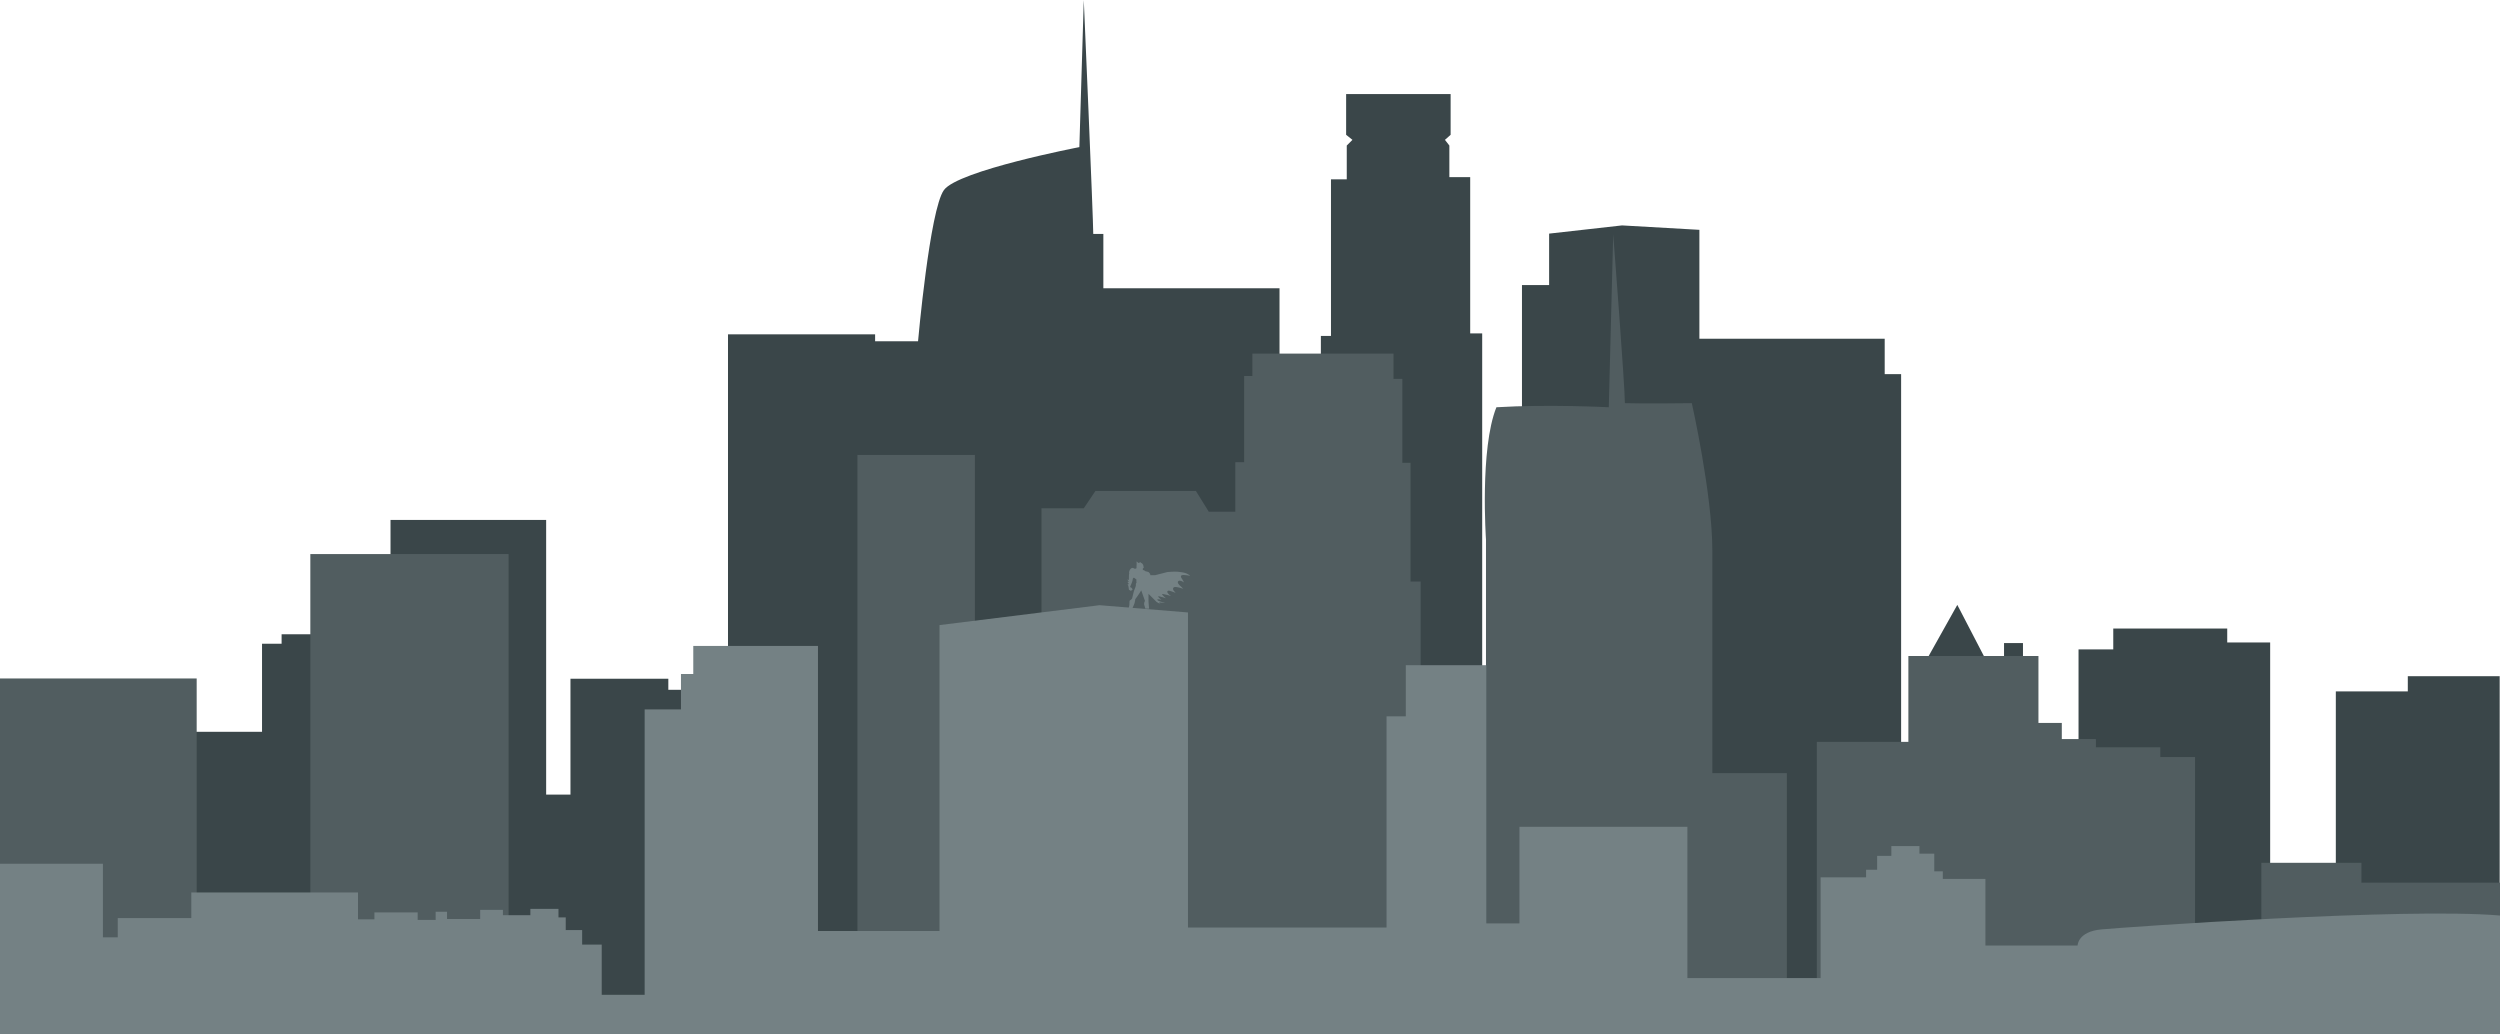 <?xml version="1.0" encoding="UTF-8"?>
<svg id="Layer_2" data-name="Layer 2" xmlns="http://www.w3.org/2000/svg" viewBox="0 0 791.9 327.6">
  <g id="Layer_1-2" data-name="Layer 1">
    <g id="Layer_1-2" data-name="Layer 1-2">
      <g id="Skyline">
        <path id="Background" d="M57.1,231.8h25.9v-27.9h6.2v-3h34.5v-36.2h49.3v87h7.7v-36.7h31v3.5h18.9v-112.6h46.6v2.2h13.6s3.7-41.7,8.2-47.9,42.9-13.6,42.9-13.6l1.4-46.6s3,69.3,3,74.1h3.2v17.2h55.8v28.5h13.1v-13.4h3.2v-49.6h5v-10.7l1.8-1.8-2-1.6v-12.9h33.1v12.9l-1.8,1.6,1.4,1.8v10h6.6v49.5h3.8v107.6h12.6v-122.9h8.6v-16.3l23.1-2.6,24.5,1.4v34.5h58.7v11.2h5.2v118.7h8v-28.1l9.8-17.5,9.4,18.1h5.4v-6h6v35.1h17.6v-33.1h11v-6.6h36.1v4.4h13.6v75.2h20.8v-59.7h22.8v-4.8h29.1v113.3H0v-94.4l57.1-1.4h0v.1h0Z" style="fill: #3a4649;"/>
        <path id="Midground" d="M0,304.4v-89.5h62.3v72.8h36v-112.2h62.8v146.8h110.5v-178.2h37.2v66.1h21.1v-49.2h13.4l3.7-5.5h31.8l4.1,6.6h8.4v-15.7h2.8v-27.3h2.6v-7.1h44.7v8h2.8v26.6h2.6v37.6h3.2v31.6h20.7v-44.9s-2-28.7,3.3-41.9c16.3-1,35.6,0,35.6,0l1.4-54.8s3.7,48,3.7,53.5c5.7.2,21.2,0,21.2,0,0,0,6.5,28.9,6.5,46.6v70.6h23.6v69h9.5v-78.9h29v-27.2h41.2v21.2h7.4v5.1h10.8v2.6h20.4v3.1h11v61.6h21v-28.1h31.7v6.3h43.9v48H0v-23.2h0Z" style="fill: #515d60;"/>
        <path id="Foreground" d="M0,327.6v-54h32.6v23.3h4.7v-6.1h23.3v-8.1h52.8v8.5h5.2v-2.2h13.7v2.4h5.7v-2.6h3.6v2.3h10.5v-2.9h7.2v1.7h8.7v-2h8.9v2.7h2.3v4h5.2v4.6h6.2v15.9h13.6v-90.4h11.5v-11.2h3.9v-8.9h39.5v90.3h38.5v-96.9l50.7-6.3,28,2.3v99.8h62.9v-66.9h6.1v-16.2h25.5v81.8h10.5v-30.6h53.2v47.9h42.2v-31.9h14.4v-2.4h3.5v-4.4h4.5v-3.1h8.9v2.4h4.7v5.6h2.7v2.4h13.5v21.1h29.2s0-4.4,7.5-5.1,96.2-7,126.3-4.4v37.6H0Z" style="fill: #748184;"/>
      </g>
      <g id="Layer_2-2" data-name="Layer 2-2">
        <path d="M357.2,193.8s.4-1.5.5-1.9,0-1.6.2-1.7.6-.4.7-.6.5-2.3.7-2.7.5-1.4.5-1.4v-.5c0-.2.2-.4.2-.4,0,0-.1-.6,0-1-.3-.3-.8-.6-.8-.6,0,0-.4,0-.4.5s-.5,1.6-.5,1.6l-.3.7v.2s.3,0,.5.3.3.4.3.4c0,0-.2.2-.3.2,0,.1-.2.3-.4.2s-.5-.3-.5-.3l-.2-1.3s-.2-.2-.2-.4h.3v-.3s-.3-.3-.4-.5h.4v-.2s-.4-.3-.3-.6c.2.2.4.2.4.2v-1c0-.1,0-.9.1-1.1-.2-.4.2-1.1.2-1.1,0,0,.4-.7.9-.6s.7.3.7.3l.5-.2v-.5s.1-1.1,0-1.6c.2-.1.5.4.5.4h.5v-.3s.3,0,.4.3c.2,0,.5.3.5.3h0c0,.1.2.3.2.3l.2.9-.3.3v.5h.4l.3.3,1.1.3s.6.5.6,1h1.5l3.9-1s2.3-.2,3.2-.1,1.9.2,2.7.5,1.3.8,1.3.8c0,0-1.9-.4-2.6-.2s-.1,1-.1,1c0,0,.6.9.7,1.3-.7-.6-1.7-.8-1.9-.2s1,1.5,1,1.5l.7.7s-2.3-.8-2.9-.5-.2,1-.2,1l.7.8s-2-.8-2.3-.7-.6.3-.1.9,1,.8,1,.8c0,0-2.8-.8-2.9-.6s1.2,1.3,1.2,1.3c0,0-2.1-.7-2.4-.6s1,1.1,1,1.1c0,0-1.4-.4-1.3,0s1.5.7,1.5.7h.9s-.6.2-1,.2-.8-.2-.8,0,.5.5.5.5l-1.3-.7-2.6-2.6v2.4c0,.5.2,2.3.2,2.3h-1.2l-.4-1.4s0-.8.3-1c-.2-.6-1.2-3.4-1.2-3.4,0,0-.9,1.5-1.3,2s-.6.8-.6.8c0,0,0,.5-.2,1.2s-1.1,2.5-1.1,2.5h-.9l-.2.3h0Z" style="fill: #748184;"/>
      </g>
    </g>
  </g>
</svg>
